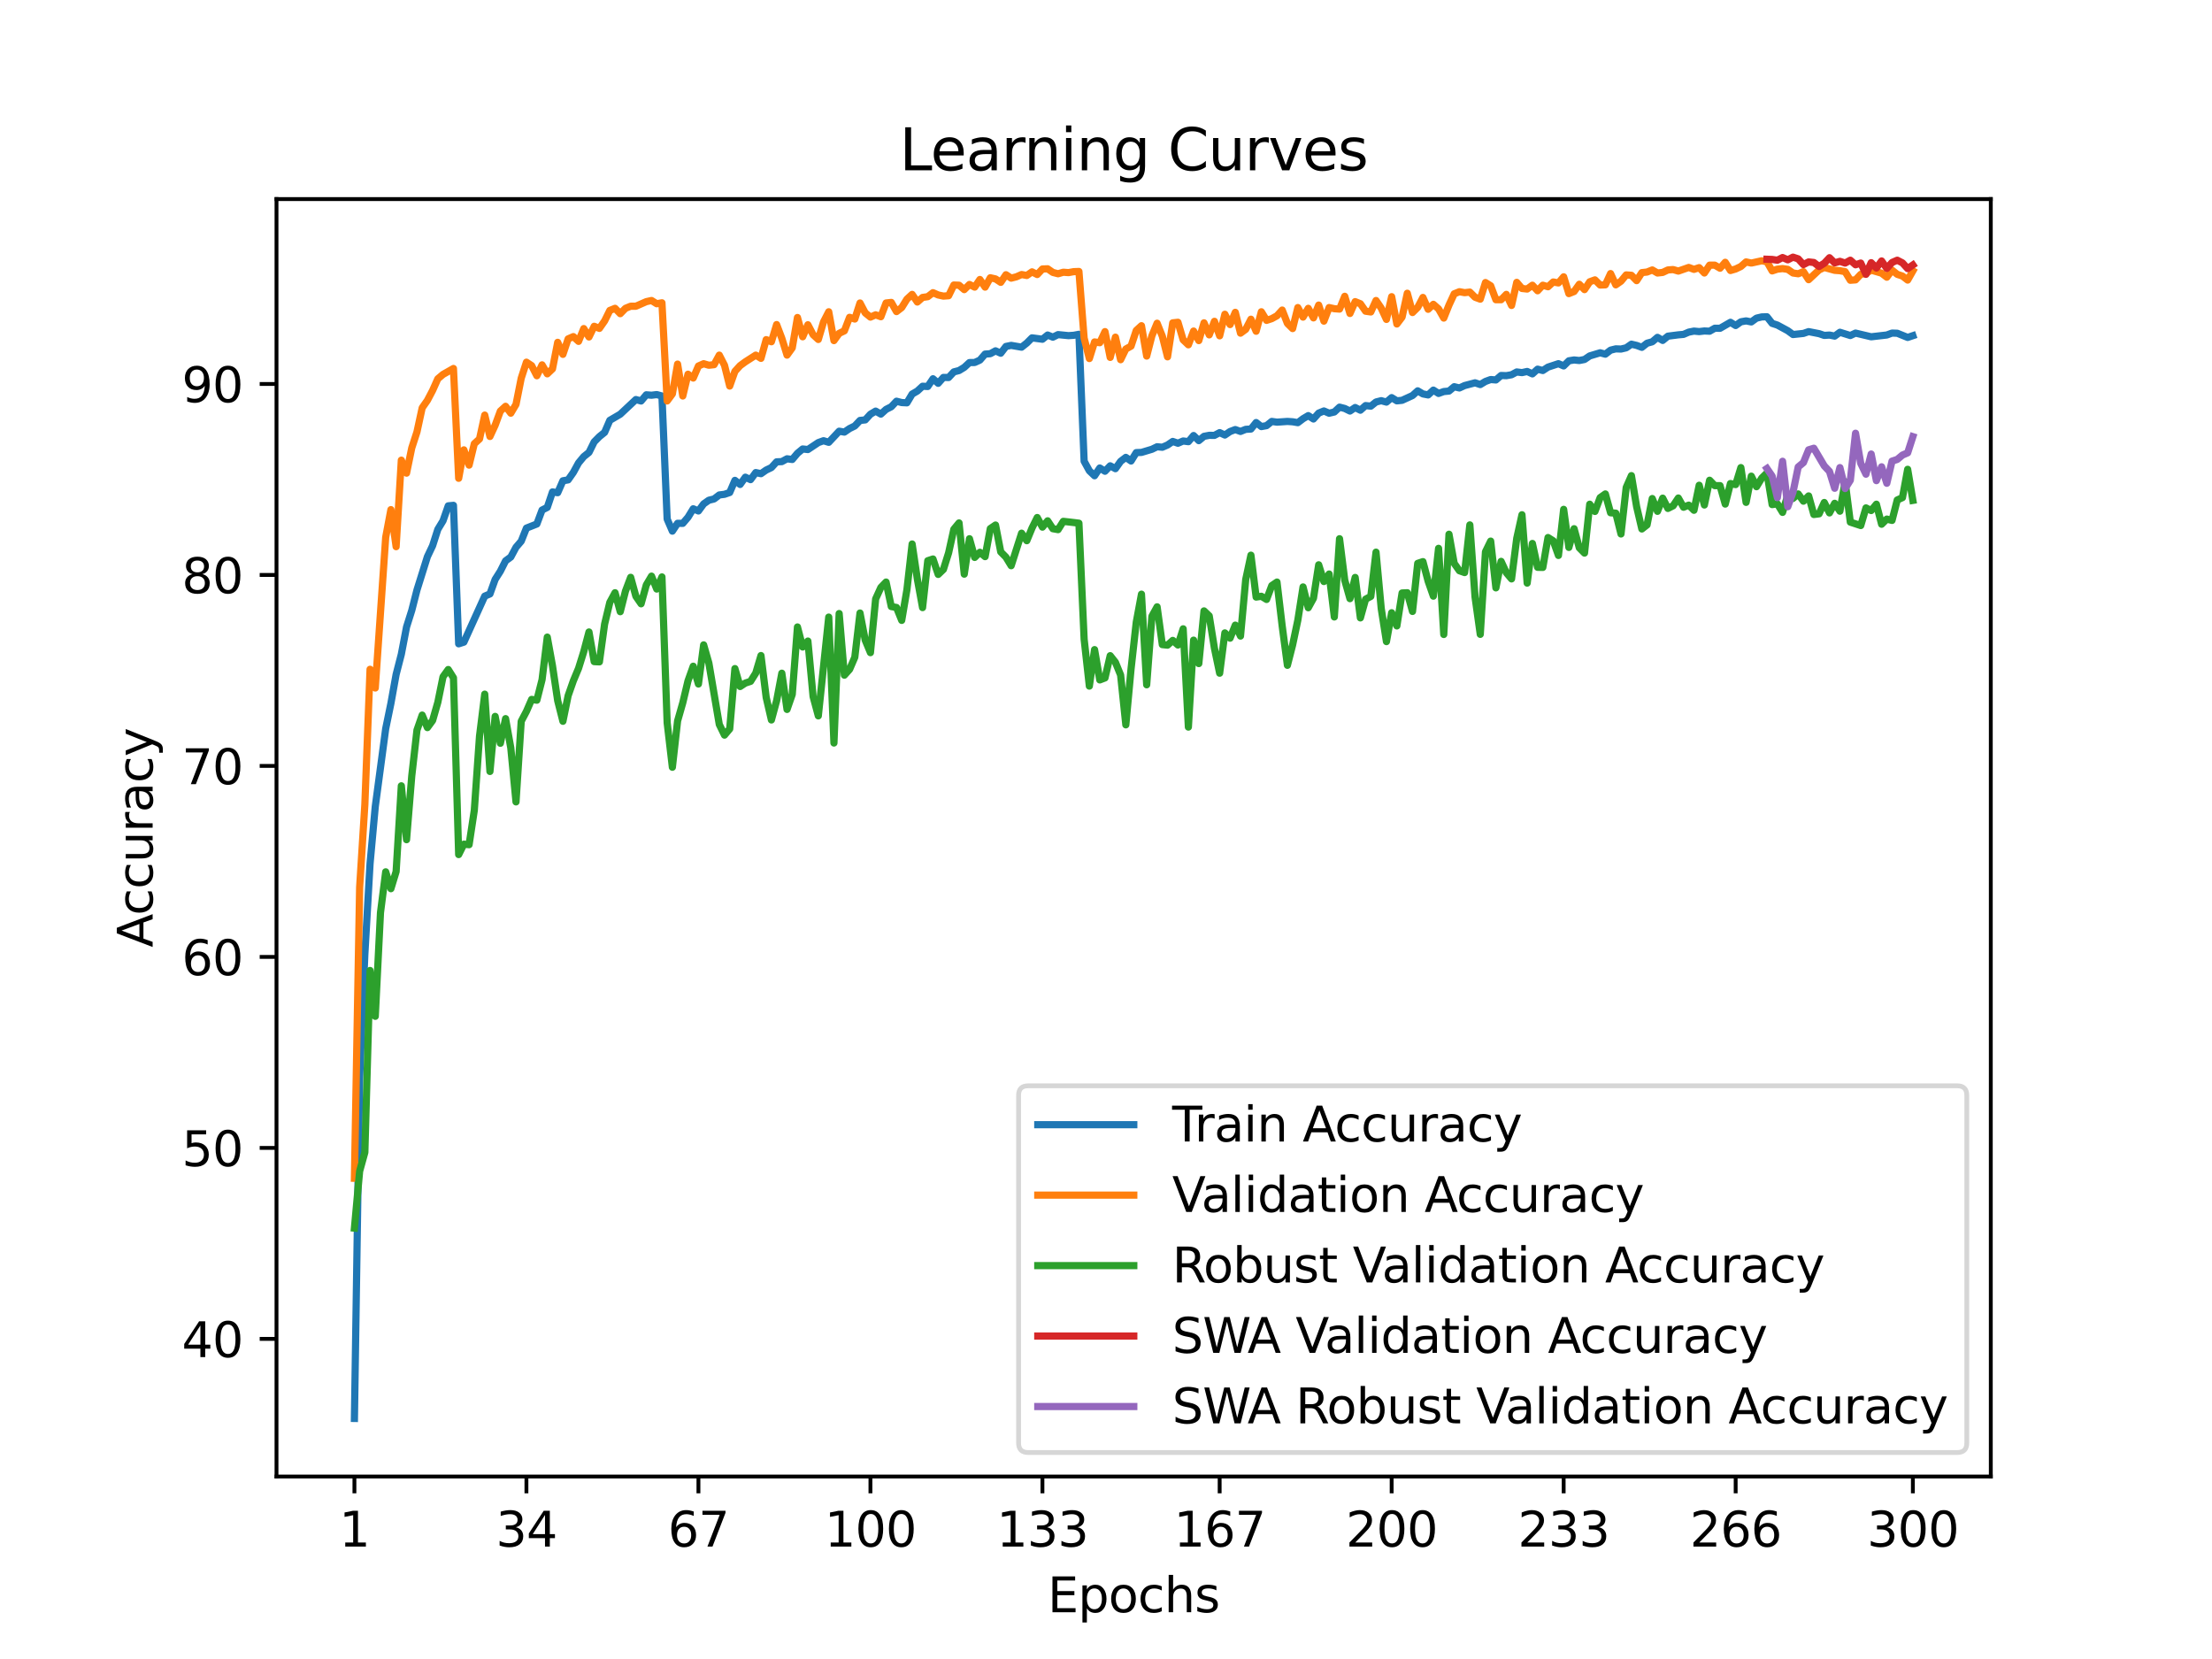 <?xml version="1.0" encoding="utf-8" standalone="no"?>
<!DOCTYPE svg PUBLIC "-//W3C//DTD SVG 1.1//EN"
  "http://www.w3.org/Graphics/SVG/1.1/DTD/svg11.dtd">
<svg xmlns:xlink="http://www.w3.org/1999/xlink" width="460.8pt" height="345.6pt" viewBox="0 0 460.8 345.6" xmlns="http://www.w3.org/2000/svg" version="1.1">
 <defs>
  <style type="text/css">*{stroke-linejoin: round; stroke-linecap: butt}</style>
 </defs>
 <g id="figure_1">
  <g id="patch_1">
   <path d="M 0 345.6 
L 460.8 345.6 
L 460.8 0 
L 0 0 
z
" style="fill: #ffffff"/>
  </g>
  <g id="axes_1">
   <g id="patch_2">
    <path d="M 57.6 307.584 
L 414.72 307.584 
L 414.72 41.472 
L 57.6 41.472 
z
" style="fill: #ffffff"/>
   </g>
   <g id="matplotlib.axis_1">
    <g id="xtick_1">
     <g id="line2d_1">
      <defs>
       <path id="m1060a8da45" d="M 0 0 
L 0 3.5 
" style="stroke: #000000; stroke-width: 0.8"/>
      </defs>
      <g>
       <use xlink:href="#m1060a8da45" x="73.833" y="307.584" style="stroke: #000000; stroke-width: 0.8"/>
      </g>
     </g>
     <g id="text_1">
      <!-- 1 -->
      <g transform="translate(70.651 322.182) scale(0.1 -0.1)">
       <defs>
        <path id="DejaVuSans-31" d="M 794 531 
L 1825 531 
L 1825 4091 
L 703 3866 
L 703 4441 
L 1819 4666 
L 2450 4666 
L 2450 531 
L 3481 531 
L 3481 0 
L 794 0 
L 794 531 
z
" transform="scale(0.016)"/>
       </defs>
       <use xlink:href="#DejaVuSans-31"/>
      </g>
     </g>
    </g>
    <g id="xtick_2">
     <g id="line2d_2">
      <g>
       <use xlink:href="#m1060a8da45" x="109.664" y="307.584" style="stroke: #000000; stroke-width: 0.8"/>
      </g>
     </g>
     <g id="text_2">
      <!-- 34 -->
      <g transform="translate(103.302 322.182) scale(0.1 -0.1)">
       <defs>
        <path id="DejaVuSans-33" d="M 2597 2516 
Q 3050 2419 3304 2112 
Q 3559 1806 3559 1356 
Q 3559 666 3084 287 
Q 2609 -91 1734 -91 
Q 1441 -91 1130 -33 
Q 819 25 488 141 
L 488 750 
Q 750 597 1062 519 
Q 1375 441 1716 441 
Q 2309 441 2620 675 
Q 2931 909 2931 1356 
Q 2931 1769 2642 2001 
Q 2353 2234 1838 2234 
L 1294 2234 
L 1294 2753 
L 1863 2753 
Q 2328 2753 2575 2939 
Q 2822 3125 2822 3475 
Q 2822 3834 2567 4026 
Q 2313 4219 1838 4219 
Q 1578 4219 1281 4162 
Q 984 4106 628 3988 
L 628 4550 
Q 988 4650 1302 4700 
Q 1616 4750 1894 4750 
Q 2613 4750 3031 4423 
Q 3450 4097 3450 3541 
Q 3450 3153 3228 2886 
Q 3006 2619 2597 2516 
z
" transform="scale(0.016)"/>
        <path id="DejaVuSans-34" d="M 2419 4116 
L 825 1625 
L 2419 1625 
L 2419 4116 
z
M 2253 4666 
L 3047 4666 
L 3047 1625 
L 3713 1625 
L 3713 1100 
L 3047 1100 
L 3047 0 
L 2419 0 
L 2419 1100 
L 313 1100 
L 313 1709 
L 2253 4666 
z
" transform="scale(0.016)"/>
       </defs>
       <use xlink:href="#DejaVuSans-33"/>
       <use xlink:href="#DejaVuSans-34" x="63.623"/>
      </g>
     </g>
    </g>
    <g id="xtick_3">
     <g id="line2d_3">
      <g>
       <use xlink:href="#m1060a8da45" x="145.496" y="307.584" style="stroke: #000000; stroke-width: 0.8"/>
      </g>
     </g>
     <g id="text_3">
      <!-- 67 -->
      <g transform="translate(139.133 322.182) scale(0.1 -0.1)">
       <defs>
        <path id="DejaVuSans-36" d="M 2113 2584 
Q 1688 2584 1439 2293 
Q 1191 2003 1191 1497 
Q 1191 994 1439 701 
Q 1688 409 2113 409 
Q 2538 409 2786 701 
Q 3034 994 3034 1497 
Q 3034 2003 2786 2293 
Q 2538 2584 2113 2584 
z
M 3366 4563 
L 3366 3988 
Q 3128 4100 2886 4159 
Q 2644 4219 2406 4219 
Q 1781 4219 1451 3797 
Q 1122 3375 1075 2522 
Q 1259 2794 1537 2939 
Q 1816 3084 2150 3084 
Q 2853 3084 3261 2657 
Q 3669 2231 3669 1497 
Q 3669 778 3244 343 
Q 2819 -91 2113 -91 
Q 1303 -91 875 529 
Q 447 1150 447 2328 
Q 447 3434 972 4092 
Q 1497 4750 2381 4750 
Q 2619 4750 2861 4703 
Q 3103 4656 3366 4563 
z
" transform="scale(0.016)"/>
        <path id="DejaVuSans-37" d="M 525 4666 
L 3525 4666 
L 3525 4397 
L 1831 0 
L 1172 0 
L 2766 4134 
L 525 4134 
L 525 4666 
z
" transform="scale(0.016)"/>
       </defs>
       <use xlink:href="#DejaVuSans-36"/>
       <use xlink:href="#DejaVuSans-37" x="63.623"/>
      </g>
     </g>
    </g>
    <g id="xtick_4">
     <g id="line2d_4">
      <g>
       <use xlink:href="#m1060a8da45" x="181.327" y="307.584" style="stroke: #000000; stroke-width: 0.8"/>
      </g>
     </g>
     <g id="text_4">
      <!-- 100 -->
      <g transform="translate(171.783 322.182) scale(0.1 -0.1)">
       <defs>
        <path id="DejaVuSans-30" d="M 2034 4250 
Q 1547 4250 1301 3770 
Q 1056 3291 1056 2328 
Q 1056 1369 1301 889 
Q 1547 409 2034 409 
Q 2525 409 2770 889 
Q 3016 1369 3016 2328 
Q 3016 3291 2770 3770 
Q 2525 4250 2034 4250 
z
M 2034 4750 
Q 2819 4750 3233 4129 
Q 3647 3509 3647 2328 
Q 3647 1150 3233 529 
Q 2819 -91 2034 -91 
Q 1250 -91 836 529 
Q 422 1150 422 2328 
Q 422 3509 836 4129 
Q 1250 4750 2034 4750 
z
" transform="scale(0.016)"/>
       </defs>
       <use xlink:href="#DejaVuSans-31"/>
       <use xlink:href="#DejaVuSans-30" x="63.623"/>
       <use xlink:href="#DejaVuSans-30" x="127.246"/>
      </g>
     </g>
    </g>
    <g id="xtick_5">
     <g id="line2d_5">
      <g>
       <use xlink:href="#m1060a8da45" x="217.158" y="307.584" style="stroke: #000000; stroke-width: 0.8"/>
      </g>
     </g>
     <g id="text_5">
      <!-- 133 -->
      <g transform="translate(207.615 322.182) scale(0.1 -0.1)">
       <use xlink:href="#DejaVuSans-31"/>
       <use xlink:href="#DejaVuSans-33" x="63.623"/>
       <use xlink:href="#DejaVuSans-33" x="127.246"/>
      </g>
     </g>
    </g>
    <g id="xtick_6">
     <g id="line2d_6">
      <g>
       <use xlink:href="#m1060a8da45" x="254.076" y="307.584" style="stroke: #000000; stroke-width: 0.8"/>
      </g>
     </g>
     <g id="text_6">
      <!-- 167 -->
      <g transform="translate(244.532 322.182) scale(0.1 -0.1)">
       <use xlink:href="#DejaVuSans-31"/>
       <use xlink:href="#DejaVuSans-36" x="63.623"/>
       <use xlink:href="#DejaVuSans-37" x="127.246"/>
      </g>
     </g>
    </g>
    <g id="xtick_7">
     <g id="line2d_7">
      <g>
       <use xlink:href="#m1060a8da45" x="289.907" y="307.584" style="stroke: #000000; stroke-width: 0.8"/>
      </g>
     </g>
     <g id="text_7">
      <!-- 200 -->
      <g transform="translate(280.363 322.182) scale(0.1 -0.1)">
       <defs>
        <path id="DejaVuSans-32" d="M 1228 531 
L 3431 531 
L 3431 0 
L 469 0 
L 469 531 
Q 828 903 1448 1529 
Q 2069 2156 2228 2338 
Q 2531 2678 2651 2914 
Q 2772 3150 2772 3378 
Q 2772 3750 2511 3984 
Q 2250 4219 1831 4219 
Q 1534 4219 1204 4116 
Q 875 4013 500 3803 
L 500 4441 
Q 881 4594 1212 4672 
Q 1544 4750 1819 4750 
Q 2544 4750 2975 4387 
Q 3406 4025 3406 3419 
Q 3406 3131 3298 2873 
Q 3191 2616 2906 2266 
Q 2828 2175 2409 1742 
Q 1991 1309 1228 531 
z
" transform="scale(0.016)"/>
       </defs>
       <use xlink:href="#DejaVuSans-32"/>
       <use xlink:href="#DejaVuSans-30" x="63.623"/>
       <use xlink:href="#DejaVuSans-30" x="127.246"/>
      </g>
     </g>
    </g>
    <g id="xtick_8">
     <g id="line2d_8">
      <g>
       <use xlink:href="#m1060a8da45" x="325.739" y="307.584" style="stroke: #000000; stroke-width: 0.8"/>
      </g>
     </g>
     <g id="text_8">
      <!-- 233 -->
      <g transform="translate(316.195 322.182) scale(0.1 -0.1)">
       <use xlink:href="#DejaVuSans-32"/>
       <use xlink:href="#DejaVuSans-33" x="63.623"/>
       <use xlink:href="#DejaVuSans-33" x="127.246"/>
      </g>
     </g>
    </g>
    <g id="xtick_9">
     <g id="line2d_9">
      <g>
       <use xlink:href="#m1060a8da45" x="361.57" y="307.584" style="stroke: #000000; stroke-width: 0.8"/>
      </g>
     </g>
     <g id="text_9">
      <!-- 266 -->
      <g transform="translate(352.026 322.182) scale(0.1 -0.1)">
       <use xlink:href="#DejaVuSans-32"/>
       <use xlink:href="#DejaVuSans-36" x="63.623"/>
       <use xlink:href="#DejaVuSans-36" x="127.246"/>
      </g>
     </g>
    </g>
    <g id="xtick_10">
     <g id="line2d_10">
      <g>
       <use xlink:href="#m1060a8da45" x="398.487" y="307.584" style="stroke: #000000; stroke-width: 0.8"/>
      </g>
     </g>
     <g id="text_10">
      <!-- 300 -->
      <g transform="translate(388.944 322.182) scale(0.1 -0.1)">
       <use xlink:href="#DejaVuSans-33"/>
       <use xlink:href="#DejaVuSans-30" x="63.623"/>
       <use xlink:href="#DejaVuSans-30" x="127.246"/>
      </g>
     </g>
    </g>
    <g id="text_11">
     <!-- Epochs -->
     <g transform="translate(218.244 335.861) scale(0.1 -0.1)">
      <defs>
       <path id="DejaVuSans-45" d="M 628 4666 
L 3578 4666 
L 3578 4134 
L 1259 4134 
L 1259 2753 
L 3481 2753 
L 3481 2222 
L 1259 2222 
L 1259 531 
L 3634 531 
L 3634 0 
L 628 0 
L 628 4666 
z
" transform="scale(0.016)"/>
       <path id="DejaVuSans-70" d="M 1159 525 
L 1159 -1331 
L 581 -1331 
L 581 3500 
L 1159 3500 
L 1159 2969 
Q 1341 3281 1617 3432 
Q 1894 3584 2278 3584 
Q 2916 3584 3314 3078 
Q 3713 2572 3713 1747 
Q 3713 922 3314 415 
Q 2916 -91 2278 -91 
Q 1894 -91 1617 61 
Q 1341 213 1159 525 
z
M 3116 1747 
Q 3116 2381 2855 2742 
Q 2594 3103 2138 3103 
Q 1681 3103 1420 2742 
Q 1159 2381 1159 1747 
Q 1159 1113 1420 752 
Q 1681 391 2138 391 
Q 2594 391 2855 752 
Q 3116 1113 3116 1747 
z
" transform="scale(0.016)"/>
       <path id="DejaVuSans-6f" d="M 1959 3097 
Q 1497 3097 1228 2736 
Q 959 2375 959 1747 
Q 959 1119 1226 758 
Q 1494 397 1959 397 
Q 2419 397 2687 759 
Q 2956 1122 2956 1747 
Q 2956 2369 2687 2733 
Q 2419 3097 1959 3097 
z
M 1959 3584 
Q 2709 3584 3137 3096 
Q 3566 2609 3566 1747 
Q 3566 888 3137 398 
Q 2709 -91 1959 -91 
Q 1206 -91 779 398 
Q 353 888 353 1747 
Q 353 2609 779 3096 
Q 1206 3584 1959 3584 
z
" transform="scale(0.016)"/>
       <path id="DejaVuSans-63" d="M 3122 3366 
L 3122 2828 
Q 2878 2963 2633 3030 
Q 2388 3097 2138 3097 
Q 1578 3097 1268 2742 
Q 959 2388 959 1747 
Q 959 1106 1268 751 
Q 1578 397 2138 397 
Q 2388 397 2633 464 
Q 2878 531 3122 666 
L 3122 134 
Q 2881 22 2623 -34 
Q 2366 -91 2075 -91 
Q 1284 -91 818 406 
Q 353 903 353 1747 
Q 353 2603 823 3093 
Q 1294 3584 2113 3584 
Q 2378 3584 2631 3529 
Q 2884 3475 3122 3366 
z
" transform="scale(0.016)"/>
       <path id="DejaVuSans-68" d="M 3513 2113 
L 3513 0 
L 2938 0 
L 2938 2094 
Q 2938 2591 2744 2837 
Q 2550 3084 2163 3084 
Q 1697 3084 1428 2787 
Q 1159 2491 1159 1978 
L 1159 0 
L 581 0 
L 581 4863 
L 1159 4863 
L 1159 2956 
Q 1366 3272 1645 3428 
Q 1925 3584 2291 3584 
Q 2894 3584 3203 3211 
Q 3513 2838 3513 2113 
z
" transform="scale(0.016)"/>
       <path id="DejaVuSans-73" d="M 2834 3397 
L 2834 2853 
Q 2591 2978 2328 3040 
Q 2066 3103 1784 3103 
Q 1356 3103 1142 2972 
Q 928 2841 928 2578 
Q 928 2378 1081 2264 
Q 1234 2150 1697 2047 
L 1894 2003 
Q 2506 1872 2764 1633 
Q 3022 1394 3022 966 
Q 3022 478 2636 193 
Q 2250 -91 1575 -91 
Q 1294 -91 989 -36 
Q 684 19 347 128 
L 347 722 
Q 666 556 975 473 
Q 1284 391 1588 391 
Q 1994 391 2212 530 
Q 2431 669 2431 922 
Q 2431 1156 2273 1281 
Q 2116 1406 1581 1522 
L 1381 1569 
Q 847 1681 609 1914 
Q 372 2147 372 2553 
Q 372 3047 722 3315 
Q 1072 3584 1716 3584 
Q 2034 3584 2315 3537 
Q 2597 3491 2834 3397 
z
" transform="scale(0.016)"/>
      </defs>
      <use xlink:href="#DejaVuSans-45"/>
      <use xlink:href="#DejaVuSans-70" x="63.184"/>
      <use xlink:href="#DejaVuSans-6f" x="126.66"/>
      <use xlink:href="#DejaVuSans-63" x="187.842"/>
      <use xlink:href="#DejaVuSans-68" x="242.822"/>
      <use xlink:href="#DejaVuSans-73" x="306.201"/>
     </g>
    </g>
   </g>
   <g id="matplotlib.axis_2">
    <g id="ytick_1">
     <g id="line2d_11">
      <defs>
       <path id="mc954726ef7" d="M 0 0 
L -3.5 0 
" style="stroke: #000000; stroke-width: 0.8"/>
      </defs>
      <g>
       <use xlink:href="#mc954726ef7" x="57.6" y="278.913" style="stroke: #000000; stroke-width: 0.8"/>
      </g>
     </g>
     <g id="text_12">
      <!-- 40 -->
      <g transform="translate(37.875 282.713) scale(0.1 -0.1)">
       <use xlink:href="#DejaVuSans-34"/>
       <use xlink:href="#DejaVuSans-30" x="63.623"/>
      </g>
     </g>
    </g>
    <g id="ytick_2">
     <g id="line2d_12">
      <g>
       <use xlink:href="#mc954726ef7" x="57.6" y="239.128" style="stroke: #000000; stroke-width: 0.8"/>
      </g>
     </g>
     <g id="text_13">
      <!-- 50 -->
      <g transform="translate(37.875 242.927) scale(0.1 -0.1)">
       <defs>
        <path id="DejaVuSans-35" d="M 691 4666 
L 3169 4666 
L 3169 4134 
L 1269 4134 
L 1269 2991 
Q 1406 3038 1543 3061 
Q 1681 3084 1819 3084 
Q 2600 3084 3056 2656 
Q 3513 2228 3513 1497 
Q 3513 744 3044 326 
Q 2575 -91 1722 -91 
Q 1428 -91 1123 -41 
Q 819 9 494 109 
L 494 744 
Q 775 591 1075 516 
Q 1375 441 1709 441 
Q 2250 441 2565 725 
Q 2881 1009 2881 1497 
Q 2881 1984 2565 2268 
Q 2250 2553 1709 2553 
Q 1456 2553 1204 2497 
Q 953 2441 691 2322 
L 691 4666 
z
" transform="scale(0.016)"/>
       </defs>
       <use xlink:href="#DejaVuSans-35"/>
       <use xlink:href="#DejaVuSans-30" x="63.623"/>
      </g>
     </g>
    </g>
    <g id="ytick_3">
     <g id="line2d_13">
      <g>
       <use xlink:href="#mc954726ef7" x="57.6" y="199.342" style="stroke: #000000; stroke-width: 0.8"/>
      </g>
     </g>
     <g id="text_14">
      <!-- 60 -->
      <g transform="translate(37.875 203.141) scale(0.1 -0.1)">
       <use xlink:href="#DejaVuSans-36"/>
       <use xlink:href="#DejaVuSans-30" x="63.623"/>
      </g>
     </g>
    </g>
    <g id="ytick_4">
     <g id="line2d_14">
      <g>
       <use xlink:href="#mc954726ef7" x="57.6" y="159.557" style="stroke: #000000; stroke-width: 0.8"/>
      </g>
     </g>
     <g id="text_15">
      <!-- 70 -->
      <g transform="translate(37.875 163.356) scale(0.1 -0.1)">
       <use xlink:href="#DejaVuSans-37"/>
       <use xlink:href="#DejaVuSans-30" x="63.623"/>
      </g>
     </g>
    </g>
    <g id="ytick_5">
     <g id="line2d_15">
      <g>
       <use xlink:href="#mc954726ef7" x="57.6" y="119.771" style="stroke: #000000; stroke-width: 0.8"/>
      </g>
     </g>
     <g id="text_16">
      <!-- 80 -->
      <g transform="translate(37.875 123.57) scale(0.1 -0.1)">
       <defs>
        <path id="DejaVuSans-38" d="M 2034 2216 
Q 1584 2216 1326 1975 
Q 1069 1734 1069 1313 
Q 1069 891 1326 650 
Q 1584 409 2034 409 
Q 2484 409 2743 651 
Q 3003 894 3003 1313 
Q 3003 1734 2745 1975 
Q 2488 2216 2034 2216 
z
M 1403 2484 
Q 997 2584 770 2862 
Q 544 3141 544 3541 
Q 544 4100 942 4425 
Q 1341 4750 2034 4750 
Q 2731 4750 3128 4425 
Q 3525 4100 3525 3541 
Q 3525 3141 3298 2862 
Q 3072 2584 2669 2484 
Q 3125 2378 3379 2068 
Q 3634 1759 3634 1313 
Q 3634 634 3220 271 
Q 2806 -91 2034 -91 
Q 1263 -91 848 271 
Q 434 634 434 1313 
Q 434 1759 690 2068 
Q 947 2378 1403 2484 
z
M 1172 3481 
Q 1172 3119 1398 2916 
Q 1625 2713 2034 2713 
Q 2441 2713 2670 2916 
Q 2900 3119 2900 3481 
Q 2900 3844 2670 4047 
Q 2441 4250 2034 4250 
Q 1625 4250 1398 4047 
Q 1172 3844 1172 3481 
z
" transform="scale(0.016)"/>
       </defs>
       <use xlink:href="#DejaVuSans-38"/>
       <use xlink:href="#DejaVuSans-30" x="63.623"/>
      </g>
     </g>
    </g>
    <g id="ytick_6">
     <g id="line2d_16">
      <g>
       <use xlink:href="#mc954726ef7" x="57.6" y="79.986" style="stroke: #000000; stroke-width: 0.8"/>
      </g>
     </g>
     <g id="text_17">
      <!-- 90 -->
      <g transform="translate(37.875 83.785) scale(0.1 -0.1)">
       <defs>
        <path id="DejaVuSans-39" d="M 703 97 
L 703 672 
Q 941 559 1184 500 
Q 1428 441 1663 441 
Q 2288 441 2617 861 
Q 2947 1281 2994 2138 
Q 2813 1869 2534 1725 
Q 2256 1581 1919 1581 
Q 1219 1581 811 2004 
Q 403 2428 403 3163 
Q 403 3881 828 4315 
Q 1253 4750 1959 4750 
Q 2769 4750 3195 4129 
Q 3622 3509 3622 2328 
Q 3622 1225 3098 567 
Q 2575 -91 1691 -91 
Q 1453 -91 1209 -44 
Q 966 3 703 97 
z
M 1959 2075 
Q 2384 2075 2632 2365 
Q 2881 2656 2881 3163 
Q 2881 3666 2632 3958 
Q 2384 4250 1959 4250 
Q 1534 4250 1286 3958 
Q 1038 3666 1038 3163 
Q 1038 2656 1286 2365 
Q 1534 2075 1959 2075 
z
" transform="scale(0.016)"/>
       </defs>
       <use xlink:href="#DejaVuSans-39"/>
       <use xlink:href="#DejaVuSans-30" x="63.623"/>
      </g>
     </g>
    </g>
    <g id="text_18">
     <!-- Accuracy -->
     <g transform="translate(31.795 197.356) rotate(-90) scale(0.1 -0.1)">
      <defs>
       <path id="DejaVuSans-41" d="M 2188 4044 
L 1331 1722 
L 3047 1722 
L 2188 4044 
z
M 1831 4666 
L 2547 4666 
L 4325 0 
L 3669 0 
L 3244 1197 
L 1141 1197 
L 716 0 
L 50 0 
L 1831 4666 
z
" transform="scale(0.016)"/>
       <path id="DejaVuSans-75" d="M 544 1381 
L 544 3500 
L 1119 3500 
L 1119 1403 
Q 1119 906 1312 657 
Q 1506 409 1894 409 
Q 2359 409 2629 706 
Q 2900 1003 2900 1516 
L 2900 3500 
L 3475 3500 
L 3475 0 
L 2900 0 
L 2900 538 
Q 2691 219 2414 64 
Q 2138 -91 1772 -91 
Q 1169 -91 856 284 
Q 544 659 544 1381 
z
M 1991 3584 
L 1991 3584 
z
" transform="scale(0.016)"/>
       <path id="DejaVuSans-72" d="M 2631 2963 
Q 2534 3019 2420 3045 
Q 2306 3072 2169 3072 
Q 1681 3072 1420 2755 
Q 1159 2438 1159 1844 
L 1159 0 
L 581 0 
L 581 3500 
L 1159 3500 
L 1159 2956 
Q 1341 3275 1631 3429 
Q 1922 3584 2338 3584 
Q 2397 3584 2469 3576 
Q 2541 3569 2628 3553 
L 2631 2963 
z
" transform="scale(0.016)"/>
       <path id="DejaVuSans-61" d="M 2194 1759 
Q 1497 1759 1228 1600 
Q 959 1441 959 1056 
Q 959 750 1161 570 
Q 1363 391 1709 391 
Q 2188 391 2477 730 
Q 2766 1069 2766 1631 
L 2766 1759 
L 2194 1759 
z
M 3341 1997 
L 3341 0 
L 2766 0 
L 2766 531 
Q 2569 213 2275 61 
Q 1981 -91 1556 -91 
Q 1019 -91 701 211 
Q 384 513 384 1019 
Q 384 1609 779 1909 
Q 1175 2209 1959 2209 
L 2766 2209 
L 2766 2266 
Q 2766 2663 2505 2880 
Q 2244 3097 1772 3097 
Q 1472 3097 1187 3025 
Q 903 2953 641 2809 
L 641 3341 
Q 956 3463 1253 3523 
Q 1550 3584 1831 3584 
Q 2591 3584 2966 3190 
Q 3341 2797 3341 1997 
z
" transform="scale(0.016)"/>
       <path id="DejaVuSans-79" d="M 2059 -325 
Q 1816 -950 1584 -1140 
Q 1353 -1331 966 -1331 
L 506 -1331 
L 506 -850 
L 844 -850 
Q 1081 -850 1212 -737 
Q 1344 -625 1503 -206 
L 1606 56 
L 191 3500 
L 800 3500 
L 1894 763 
L 2988 3500 
L 3597 3500 
L 2059 -325 
z
" transform="scale(0.016)"/>
      </defs>
      <use xlink:href="#DejaVuSans-41"/>
      <use xlink:href="#DejaVuSans-63" x="66.658"/>
      <use xlink:href="#DejaVuSans-63" x="121.639"/>
      <use xlink:href="#DejaVuSans-75" x="176.619"/>
      <use xlink:href="#DejaVuSans-72" x="239.998"/>
      <use xlink:href="#DejaVuSans-61" x="281.111"/>
      <use xlink:href="#DejaVuSans-63" x="342.391"/>
      <use xlink:href="#DejaVuSans-79" x="397.371"/>
     </g>
    </g>
   </g>
   <g id="line2d_17">
    <path d="M 73.833 295.488 
L 74.919 224.686 
L 76.004 198.785 
L 77.09 179.895 
L 78.176 168.023 
L 80.348 151.799 
L 81.433 146.523 
L 82.519 140.499 
L 83.605 136.282 
L 84.691 130.609 
L 85.777 127.163 
L 86.862 122.906 
L 89.034 115.968 
L 90.12 113.676 
L 91.206 110.278 
L 92.291 108.488 
L 93.377 105.377 
L 94.463 105.273 
L 95.549 134.118 
L 96.635 133.768 
L 100.978 124.187 
L 102.064 123.726 
L 103.149 120.702 
L 104.235 118.991 
L 105.321 116.835 
L 106.407 116.039 
L 107.493 114.01 
L 108.578 112.745 
L 109.664 110.016 
L 111.836 109.156 
L 112.922 106.252 
L 114.007 105.703 
L 115.093 102.48 
L 116.179 102.639 
L 117.265 100.157 
L 118.351 99.966 
L 119.436 98.422 
L 120.522 96.433 
L 121.608 95.12 
L 122.694 94.253 
L 123.78 92.049 
L 124.865 90.951 
L 125.951 90.075 
L 127.037 87.561 
L 129.209 86.288 
L 132.466 83.232 
L 133.552 83.534 
L 134.638 82.245 
L 135.723 82.333 
L 136.809 82.198 
L 137.895 82.492 
L 138.981 108.13 
L 140.067 110.644 
L 141.152 109.013 
L 142.238 109.029 
L 143.324 107.756 
L 144.41 105.989 
L 145.496 106.443 
L 146.581 104.971 
L 147.667 104.207 
L 148.753 103.944 
L 149.839 103.109 
L 150.925 102.974 
L 152.01 102.6 
L 153.096 100.069 
L 154.182 100.921 
L 155.268 99.409 
L 156.354 99.918 
L 157.439 98.446 
L 158.525 98.677 
L 159.611 97.921 
L 160.697 97.404 
L 161.783 96.21 
L 162.868 96.162 
L 163.954 95.574 
L 165.04 95.717 
L 166.126 94.428 
L 167.212 93.529 
L 168.297 93.648 
L 170.469 92.2 
L 171.555 91.81 
L 172.641 92.144 
L 174.812 89.829 
L 175.898 90.012 
L 176.984 89.272 
L 178.07 88.738 
L 179.155 87.585 
L 180.241 87.473 
L 181.327 86.288 
L 182.413 85.643 
L 183.499 86.264 
L 184.584 85.285 
L 185.67 84.736 
L 186.756 83.582 
L 187.842 83.861 
L 188.928 83.916 
L 190.013 82.094 
L 191.099 81.466 
L 192.185 80.463 
L 193.271 80.511 
L 194.357 78.903 
L 195.442 79.85 
L 196.528 78.625 
L 197.614 78.641 
L 198.7 77.471 
L 199.786 77.193 
L 200.871 76.532 
L 201.957 75.53 
L 203.043 75.514 
L 204.129 75.02 
L 205.215 73.763 
L 206.3 73.684 
L 207.386 73.087 
L 208.472 73.58 
L 209.558 72.172 
L 210.644 71.949 
L 212.815 72.323 
L 213.901 71.464 
L 214.987 70.381 
L 217.158 70.668 
L 218.244 69.793 
L 219.33 70.238 
L 220.416 69.705 
L 222.587 69.92 
L 223.673 69.848 
L 224.759 69.641 
L 225.845 96.083 
L 226.931 98.072 
L 228.016 99.107 
L 229.102 97.491 
L 230.188 98.168 
L 231.274 97.038 
L 232.36 97.634 
L 233.445 96.107 
L 234.531 95.279 
L 235.617 96.035 
L 236.703 94.285 
L 237.789 94.245 
L 239.96 93.592 
L 241.046 93.067 
L 242.132 93.171 
L 243.218 92.701 
L 244.304 91.961 
L 245.389 92.335 
L 246.475 91.866 
L 247.561 92.009 
L 248.647 90.728 
L 249.733 91.794 
L 250.818 90.895 
L 251.904 90.688 
L 252.99 90.696 
L 254.076 90.123 
L 255.162 90.624 
L 256.247 89.892 
L 257.333 89.486 
L 258.419 89.876 
L 259.505 89.439 
L 260.591 89.375 
L 261.676 88.022 
L 262.762 88.866 
L 263.848 88.667 
L 264.934 87.792 
L 266.02 87.943 
L 268.191 87.792 
L 269.277 87.863 
L 270.363 88.046 
L 271.449 87.227 
L 272.534 86.582 
L 273.62 87.282 
L 274.706 86.057 
L 275.792 85.611 
L 276.878 86.081 
L 277.963 85.826 
L 279.049 84.816 
L 280.135 85.094 
L 281.221 85.627 
L 282.307 84.895 
L 283.392 85.452 
L 284.478 84.489 
L 285.564 84.609 
L 286.65 83.741 
L 287.736 83.471 
L 288.821 83.765 
L 289.907 82.834 
L 290.993 83.503 
L 292.079 83.391 
L 294.25 82.397 
L 295.336 81.418 
L 296.422 82.062 
L 297.508 82.269 
L 298.594 81.267 
L 299.679 81.959 
L 300.765 81.569 
L 301.851 81.466 
L 302.937 80.559 
L 304.023 80.821 
L 305.108 80.32 
L 307.28 79.747 
L 308.366 80.113 
L 309.452 79.46 
L 310.537 79.063 
L 311.623 79.15 
L 312.709 78.219 
L 313.795 78.259 
L 314.881 78.068 
L 315.966 77.487 
L 317.052 77.622 
L 318.138 77.384 
L 319.224 77.885 
L 320.31 76.906 
L 321.395 77.185 
L 322.481 76.477 
L 324.653 75.76 
L 325.739 76.23 
L 326.824 75.164 
L 327.91 74.989 
L 328.996 75.1 
L 330.082 74.885 
L 331.168 74.145 
L 333.339 73.493 
L 334.425 73.779 
L 335.511 72.944 
L 336.597 72.673 
L 337.682 72.713 
L 338.768 72.458 
L 339.854 71.702 
L 340.94 71.957 
L 342.026 72.355 
L 343.111 71.495 
L 344.197 71.201 
L 345.283 70.278 
L 346.369 70.914 
L 347.455 70.031 
L 349.626 69.753 
L 350.712 69.657 
L 351.798 69.188 
L 352.884 68.973 
L 353.969 69.076 
L 355.055 68.949 
L 356.141 68.997 
L 357.227 68.376 
L 358.313 68.392 
L 360.484 67.143 
L 361.57 67.811 
L 362.656 67.039 
L 363.742 66.848 
L 364.827 67.063 
L 365.913 66.276 
L 366.999 66.021 
L 368.085 65.989 
L 369.171 67.366 
L 370.256 67.716 
L 372.428 68.893 
L 373.514 69.689 
L 375.685 69.458 
L 376.771 69.084 
L 378.943 69.506 
L 380.029 69.872 
L 381.114 69.801 
L 382.2 70.015 
L 383.286 69.22 
L 385.458 69.896 
L 386.543 69.387 
L 389.801 70.159 
L 393.058 69.785 
L 394.144 69.387 
L 395.23 69.419 
L 397.401 70.294 
L 398.487 69.928 
L 398.487 69.928 
" clip-path="url(#pb8a0297e1c)" style="fill: none; stroke: #1f77b4; stroke-width: 1.5; stroke-linecap: square"/>
   </g>
   <g id="line2d_18">
    <path d="M 73.833 245.454 
L 74.919 184.86 
L 76.004 167.633 
L 77.09 139.425 
L 78.176 143.324 
L 80.348 111.933 
L 81.433 106.164 
L 82.519 113.883 
L 83.605 95.86 
L 84.691 98.565 
L 85.777 93.314 
L 86.862 89.972 
L 87.948 84.959 
L 89.034 83.407 
L 90.12 81.338 
L 91.206 78.911 
L 92.291 77.996 
L 94.463 76.763 
L 95.549 99.64 
L 96.635 93.712 
L 97.72 96.894 
L 98.806 92.438 
L 99.892 91.444 
L 100.978 86.471 
L 102.064 90.927 
L 103.149 88.579 
L 104.235 85.635 
L 105.321 84.641 
L 106.407 86.073 
L 107.493 84.243 
L 108.578 78.792 
L 109.664 75.45 
L 110.75 76.166 
L 111.836 78.275 
L 112.922 76.007 
L 114.007 77.877 
L 115.093 76.843 
L 116.179 71.312 
L 117.265 73.819 
L 118.351 70.596 
L 119.436 70.119 
L 120.522 71.113 
L 121.608 68.448 
L 122.694 70.198 
L 123.78 67.97 
L 124.865 68.408 
L 125.951 66.856 
L 127.037 64.668 
L 128.123 64.231 
L 129.209 65.345 
L 130.294 64.231 
L 131.38 63.793 
L 132.466 63.793 
L 134.638 62.838 
L 135.723 62.599 
L 136.809 63.276 
L 137.895 63.077 
L 138.981 83.527 
L 140.067 82.054 
L 141.152 75.848 
L 142.238 82.492 
L 143.324 77.957 
L 144.41 78.752 
L 145.496 76.246 
L 146.581 75.768 
L 147.667 76.087 
L 148.753 75.967 
L 149.839 73.978 
L 150.925 76.087 
L 152.01 80.423 
L 153.096 77.36 
L 154.182 76.166 
L 155.268 75.37 
L 157.439 73.978 
L 158.525 74.654 
L 159.611 70.755 
L 160.697 71.193 
L 161.783 67.612 
L 162.868 70.477 
L 163.954 73.978 
L 165.04 72.466 
L 166.126 66.14 
L 167.212 70.159 
L 168.297 67.652 
L 169.383 69.721 
L 170.469 70.716 
L 171.555 67.055 
L 172.641 64.947 
L 173.726 70.954 
L 174.812 69.442 
L 175.898 68.925 
L 176.984 66.1 
L 178.07 66.459 
L 179.155 63.117 
L 180.241 65.185 
L 181.327 66.061 
L 182.413 65.583 
L 183.499 65.981 
L 184.584 63.117 
L 185.67 62.997 
L 186.756 64.907 
L 187.842 64.071 
L 188.928 62.321 
L 190.013 61.326 
L 191.099 62.918 
L 192.185 61.963 
L 193.271 61.804 
L 194.357 60.968 
L 195.442 61.446 
L 196.528 61.684 
L 197.614 61.605 
L 198.7 59.377 
L 199.786 59.416 
L 200.871 60.332 
L 201.957 59.257 
L 203.043 59.814 
L 204.129 58.223 
L 205.215 59.814 
L 206.3 57.865 
L 207.386 58.104 
L 208.472 58.82 
L 209.558 57.228 
L 210.644 57.944 
L 211.729 57.666 
L 212.815 57.188 
L 213.901 57.387 
L 214.987 56.631 
L 216.073 57.188 
L 217.158 56.035 
L 218.244 55.995 
L 219.33 56.751 
L 220.416 57.029 
L 221.502 56.711 
L 222.587 56.791 
L 223.673 56.592 
L 224.759 56.552 
L 225.845 70.437 
L 226.931 74.694 
L 228.016 71.233 
L 229.102 71.392 
L 230.188 69.084 
L 231.274 74.455 
L 232.36 70.238 
L 233.445 74.933 
L 234.531 72.705 
L 235.617 72.108 
L 236.703 68.846 
L 237.789 67.851 
L 238.875 74.177 
L 239.96 69.96 
L 241.046 67.334 
L 242.132 70.039 
L 243.218 74.336 
L 244.304 67.254 
L 245.389 67.135 
L 246.475 70.795 
L 247.561 71.83 
L 248.647 68.965 
L 249.733 70.954 
L 250.818 67.254 
L 251.904 69.761 
L 252.99 66.936 
L 254.076 69.96 
L 255.162 65.464 
L 256.247 67.612 
L 257.333 65.066 
L 258.419 69.403 
L 259.505 68.607 
L 260.591 66.498 
L 261.676 69.005 
L 262.762 64.947 
L 263.848 66.737 
L 264.934 66.379 
L 266.02 65.782 
L 267.105 64.589 
L 268.191 67.374 
L 269.277 68.448 
L 270.363 64.071 
L 271.449 66.061 
L 272.534 64.231 
L 273.62 66.22 
L 274.706 63.554 
L 275.792 66.896 
L 276.878 64.071 
L 277.963 64.31 
L 279.049 64.39 
L 280.135 61.724 
L 281.221 65.305 
L 282.307 62.838 
L 283.392 63.276 
L 284.478 64.827 
L 285.564 64.986 
L 286.65 62.599 
L 287.736 64.191 
L 288.821 66.538 
L 289.907 61.804 
L 290.993 67.493 
L 292.079 66.061 
L 293.165 61.087 
L 294.25 65.106 
L 295.336 64.032 
L 296.422 61.963 
L 297.508 64.429 
L 298.594 63.395 
L 299.679 64.35 
L 300.765 66.26 
L 301.851 63.554 
L 302.937 61.207 
L 304.023 60.769 
L 305.108 60.968 
L 306.194 60.849 
L 307.28 61.923 
L 308.366 62.321 
L 309.452 58.859 
L 310.537 59.536 
L 311.623 62.44 
L 312.709 62.44 
L 313.795 61.326 
L 314.881 63.634 
L 315.966 58.82 
L 317.052 60.093 
L 318.138 60.212 
L 319.224 59.416 
L 320.31 60.57 
L 321.395 59.416 
L 322.481 59.735 
L 323.567 58.74 
L 324.653 58.939 
L 325.739 57.666 
L 326.824 61.167 
L 327.91 60.729 
L 328.996 59.218 
L 330.082 60.332 
L 331.168 58.7 
L 332.253 58.302 
L 333.339 59.377 
L 334.425 59.337 
L 335.511 56.99 
L 336.597 59.337 
L 337.682 58.581 
L 338.768 57.268 
L 339.854 57.348 
L 340.94 58.462 
L 342.026 56.791 
L 343.111 56.671 
L 344.197 56.234 
L 345.283 56.87 
L 346.369 56.751 
L 347.455 56.234 
L 348.54 56.154 
L 349.626 56.472 
L 351.798 55.716 
L 352.884 56.114 
L 353.969 55.756 
L 355.055 56.87 
L 356.141 55.239 
L 357.227 55.239 
L 358.313 55.876 
L 359.398 54.642 
L 360.484 56.353 
L 361.57 56.035 
L 362.656 55.517 
L 363.742 54.563 
L 364.827 54.801 
L 366.999 54.324 
L 368.085 54.523 
L 369.171 56.433 
L 370.256 56.074 
L 371.342 55.955 
L 372.428 56.114 
L 373.514 56.87 
L 374.6 57.029 
L 375.685 56.592 
L 376.771 58.263 
L 378.943 56.234 
L 380.029 55.716 
L 382.2 56.313 
L 383.286 56.393 
L 384.372 56.592 
L 385.458 58.382 
L 386.543 58.302 
L 387.629 57.149 
L 388.715 56.95 
L 389.801 56.273 
L 391.972 56.91 
L 393.058 57.745 
L 394.144 56.273 
L 395.23 57.149 
L 396.316 57.507 
L 397.401 58.342 
L 398.487 56.433 
L 398.487 56.433 
" clip-path="url(#pb8a0297e1c)" style="fill: none; stroke: #ff7f0e; stroke-width: 1.5; stroke-linecap: square"/>
   </g>
   <g id="line2d_19">
    <path d="M 73.833 255.838 
L 74.919 243.984 
L 76.004 240.061 
L 77.09 202.168 
L 78.176 211.717 
L 79.262 190.123 
L 80.348 181.617 
L 81.433 185.129 
L 82.519 181.562 
L 83.605 163.7 
L 84.691 174.922 
L 85.777 161.642 
L 86.862 152.093 
L 87.948 148.966 
L 89.034 151.572 
L 90.12 150.09 
L 91.206 146.304 
L 92.291 140.981 
L 93.377 139.472 
L 94.463 141.2 
L 95.549 178.023 
L 96.635 175.855 
L 97.72 175.965 
L 98.806 168.803 
L 99.892 153.356 
L 100.978 144.603 
L 102.064 160.709 
L 103.149 149.24 
L 104.235 154.837 
L 105.321 149.706 
L 106.407 155.798 
L 107.493 167.047 
L 108.578 150.255 
L 109.664 148.197 
L 110.75 145.7 
L 111.836 145.865 
L 112.922 141.585 
L 114.007 132.722 
L 115.093 138.704 
L 116.179 145.975 
L 117.265 150.255 
L 118.351 144.932 
L 119.436 141.832 
L 120.522 139.225 
L 121.608 135.74 
L 122.694 131.652 
L 123.78 137.826 
L 124.865 137.88 
L 125.951 130.006 
L 127.037 125.478 
L 128.123 123.475 
L 129.209 127.426 
L 130.294 123.146 
L 131.38 120.265 
L 132.466 124.216 
L 133.552 125.78 
L 134.638 121.856 
L 135.723 120.018 
L 136.809 122.707 
L 137.895 120.183 
L 138.981 150.557 
L 140.067 159.831 
L 141.152 150.2 
L 142.238 146.386 
L 143.324 141.832 
L 144.41 138.786 
L 145.496 142.49 
L 146.581 134.341 
L 147.667 138.127 
L 149.839 150.914 
L 150.925 153.136 
L 152.01 151.847 
L 153.096 139.28 
L 154.182 143.011 
L 155.268 142.298 
L 156.354 141.941 
L 157.439 140.213 
L 158.525 136.563 
L 159.611 145.289 
L 160.697 149.981 
L 161.783 145.975 
L 162.868 140.24 
L 163.954 147.786 
L 165.04 144.658 
L 166.126 130.609 
L 167.212 134.78 
L 168.297 133.545 
L 169.383 145.097 
L 170.469 149.13 
L 172.641 128.551 
L 173.726 154.782 
L 174.812 127.811 
L 175.898 140.652 
L 176.984 139.444 
L 178.07 136.92 
L 179.155 127.701 
L 180.241 133.353 
L 181.327 135.96 
L 182.413 124.765 
L 183.499 122.378 
L 184.584 121.253 
L 185.67 126.356 
L 186.756 126.548 
L 187.842 129.237 
L 188.928 122.844 
L 190.013 113.323 
L 191.099 120.622 
L 192.185 126.576 
L 193.271 116.808 
L 194.357 116.451 
L 195.442 119.661 
L 196.528 118.619 
L 197.614 115.162 
L 198.7 110.25 
L 199.786 108.933 
L 200.871 119.607 
L 201.957 112.226 
L 203.043 116.122 
L 204.129 115.052 
L 205.215 115.957 
L 206.3 110.113 
L 207.386 109.372 
L 208.472 114.969 
L 209.558 116.067 
L 210.644 117.85 
L 212.815 111.073 
L 213.901 112.637 
L 214.987 110.003 
L 216.073 107.808 
L 217.158 109.811 
L 218.244 108.494 
L 219.33 110.14 
L 220.416 110.332 
L 221.502 108.604 
L 223.673 108.851 
L 224.759 108.988 
L 225.845 133.161 
L 226.931 142.929 
L 228.016 135.329 
L 229.102 141.639 
L 230.188 141.228 
L 231.274 136.591 
L 232.36 137.963 
L 233.445 140.624 
L 234.531 150.996 
L 235.617 139.362 
L 236.703 129.622 
L 237.789 123.777 
L 238.875 142.655 
L 239.96 128.387 
L 241.046 126.411 
L 242.132 134.286 
L 243.218 134.396 
L 244.304 133.408 
L 245.389 134.368 
L 246.475 130.993 
L 247.561 151.462 
L 248.647 133.353 
L 249.733 138.237 
L 250.818 127.262 
L 251.904 128.304 
L 252.99 135.054 
L 254.076 140.24 
L 255.162 131.844 
L 256.247 132.942 
L 257.333 130.225 
L 258.419 132.503 
L 259.505 120.731 
L 260.591 115.655 
L 261.676 124.381 
L 262.762 124.216 
L 263.848 124.875 
L 264.934 121.994 
L 266.02 121.253 
L 267.105 130.417 
L 268.191 138.594 
L 269.277 134.341 
L 270.363 129.182 
L 271.449 122.268 
L 272.534 126.603 
L 273.62 124.628 
L 274.706 117.658 
L 275.792 121.143 
L 276.878 119.579 
L 277.963 128.524 
L 279.049 112.226 
L 280.135 120.869 
L 281.221 124.71 
L 282.307 120.292 
L 283.392 128.716 
L 284.478 124.82 
L 285.564 124.244 
L 286.65 115.024 
L 287.736 126.768 
L 288.821 133.655 
L 289.907 127.646 
L 290.993 130.39 
L 292.079 123.53 
L 293.165 123.475 
L 294.25 127.372 
L 295.336 117.357 
L 296.422 117 
L 297.508 121.088 
L 298.594 124.189 
L 299.679 114.229 
L 300.765 132.173 
L 301.851 111.293 
L 302.937 117.357 
L 304.023 118.893 
L 305.108 119.277 
L 306.194 109.345 
L 307.28 124.381 
L 308.366 132.146 
L 309.452 114.942 
L 310.537 112.72 
L 311.623 122.46 
L 312.709 116.945 
L 313.795 119.305 
L 314.881 120.594 
L 315.966 112.143 
L 317.052 107.232 
L 318.138 121.472 
L 319.224 113.213 
L 320.31 118.18 
L 321.395 118.207 
L 322.481 111.979 
L 323.567 112.665 
L 324.653 115.71 
L 325.739 106.107 
L 326.824 114.037 
L 327.91 110.14 
L 328.996 114.119 
L 330.082 115.216 
L 331.168 105.037 
L 332.253 106.546 
L 333.339 103.665 
L 334.425 102.897 
L 335.511 106.82 
L 336.597 106.903 
L 337.682 111.238 
L 338.768 101.552 
L 339.854 99.083 
L 340.94 105.558 
L 342.026 110.195 
L 343.111 109.345 
L 344.197 103.857 
L 345.283 106.518 
L 346.369 103.775 
L 347.455 105.915 
L 348.54 105.366 
L 349.626 103.747 
L 350.712 105.668 
L 351.798 105.229 
L 352.884 106.299 
L 353.969 101.086 
L 355.055 105.201 
L 356.141 100.043 
L 357.227 101.168 
L 358.313 101.168 
L 359.398 105.009 
L 360.484 100.729 
L 361.57 100.948 
L 362.656 97.409 
L 363.742 104.653 
L 364.827 99.192 
L 365.913 101.387 
L 366.999 99.604 
L 368.085 98.534 
L 369.171 105.119 
L 370.256 104.954 
L 371.342 106.738 
L 372.428 103.144 
L 373.514 103.829 
L 374.6 102.897 
L 375.685 104.406 
L 376.771 103.308 
L 377.857 107.177 
L 378.943 107.04 
L 380.029 104.68 
L 381.114 106.848 
L 382.2 104.845 
L 383.286 106.491 
L 384.372 100.345 
L 385.458 108.768 
L 387.629 109.482 
L 388.715 105.805 
L 389.801 106.354 
L 390.887 105.037 
L 391.972 109.207 
L 393.058 108.137 
L 394.144 108.412 
L 395.23 104.159 
L 396.316 103.665 
L 397.401 97.766 
L 398.487 104.241 
L 398.487 104.241 
" clip-path="url(#pb8a0297e1c)" style="fill: none; stroke: #2ca02c; stroke-width: 1.5; stroke-linecap: square"/>
   </g>
   <g id="line2d_20">
    <path d="M 368.085 54.006 
L 369.171 54.045 
L 370.256 54.205 
L 371.342 53.648 
L 372.428 54.125 
L 373.514 53.568 
L 374.6 53.926 
L 375.685 55.12 
L 376.771 54.563 
L 377.857 54.682 
L 378.943 55.517 
L 380.029 54.841 
L 381.114 53.687 
L 382.2 54.762 
L 383.286 54.443 
L 384.372 54.801 
L 385.458 54.205 
L 386.543 55.159 
L 387.629 54.801 
L 388.715 57.149 
L 389.801 54.722 
L 390.887 55.836 
L 391.972 54.364 
L 393.058 55.915 
L 394.144 54.682 
L 395.23 54.205 
L 396.316 54.762 
L 397.401 55.955 
L 398.487 55.199 
L 398.487 55.199 
" clip-path="url(#pb8a0297e1c)" style="fill: none; stroke: #d62728; stroke-width: 1.5; stroke-linecap: square"/>
   </g>
   <g id="line2d_21">
    <path d="M 368.085 97.601 
L 369.171 99.192 
L 370.256 103.665 
L 371.342 96.092 
L 372.428 105.558 
L 373.514 102.54 
L 374.6 97.272 
L 375.685 96.366 
L 376.771 93.705 
L 377.857 93.375 
L 380.029 97.052 
L 381.114 98.205 
L 382.2 101.717 
L 383.286 97.409 
L 384.372 101.772 
L 385.458 100.043 
L 386.543 90.248 
L 387.629 96.531 
L 388.715 98.781 
L 389.801 94.583 
L 390.887 100.125 
L 391.972 97.244 
L 393.058 100.674 
L 394.144 96.064 
L 395.23 95.708 
L 396.316 94.802 
L 397.401 94.336 
L 398.487 90.961 
L 398.487 90.961 
" clip-path="url(#pb8a0297e1c)" style="fill: none; stroke: #9467bd; stroke-width: 1.5; stroke-linecap: square"/>
   </g>
   <g id="patch_3">
    <path d="M 57.6 307.584 
L 57.6 41.472 
" style="fill: none; stroke: #000000; stroke-width: 0.8; stroke-linejoin: miter; stroke-linecap: square"/>
   </g>
   <g id="patch_4">
    <path d="M 414.72 307.584 
L 414.72 41.472 
" style="fill: none; stroke: #000000; stroke-width: 0.8; stroke-linejoin: miter; stroke-linecap: square"/>
   </g>
   <g id="patch_5">
    <path d="M 57.6 307.584 
L 414.72 307.584 
" style="fill: none; stroke: #000000; stroke-width: 0.8; stroke-linejoin: miter; stroke-linecap: square"/>
   </g>
   <g id="patch_6">
    <path d="M 57.6 41.472 
L 414.72 41.472 
" style="fill: none; stroke: #000000; stroke-width: 0.8; stroke-linejoin: miter; stroke-linecap: square"/>
   </g>
   <g id="text_19">
    <!-- Learning Curves -->
    <g transform="translate(187.376 35.472) scale(0.12 -0.12)">
     <defs>
      <path id="DejaVuSans-4c" d="M 628 4666 
L 1259 4666 
L 1259 531 
L 3531 531 
L 3531 0 
L 628 0 
L 628 4666 
z
" transform="scale(0.016)"/>
      <path id="DejaVuSans-65" d="M 3597 1894 
L 3597 1613 
L 953 1613 
Q 991 1019 1311 708 
Q 1631 397 2203 397 
Q 2534 397 2845 478 
Q 3156 559 3463 722 
L 3463 178 
Q 3153 47 2828 -22 
Q 2503 -91 2169 -91 
Q 1331 -91 842 396 
Q 353 884 353 1716 
Q 353 2575 817 3079 
Q 1281 3584 2069 3584 
Q 2775 3584 3186 3129 
Q 3597 2675 3597 1894 
z
M 3022 2063 
Q 3016 2534 2758 2815 
Q 2500 3097 2075 3097 
Q 1594 3097 1305 2825 
Q 1016 2553 972 2059 
L 3022 2063 
z
" transform="scale(0.016)"/>
      <path id="DejaVuSans-6e" d="M 3513 2113 
L 3513 0 
L 2938 0 
L 2938 2094 
Q 2938 2591 2744 2837 
Q 2550 3084 2163 3084 
Q 1697 3084 1428 2787 
Q 1159 2491 1159 1978 
L 1159 0 
L 581 0 
L 581 3500 
L 1159 3500 
L 1159 2956 
Q 1366 3272 1645 3428 
Q 1925 3584 2291 3584 
Q 2894 3584 3203 3211 
Q 3513 2838 3513 2113 
z
" transform="scale(0.016)"/>
      <path id="DejaVuSans-69" d="M 603 3500 
L 1178 3500 
L 1178 0 
L 603 0 
L 603 3500 
z
M 603 4863 
L 1178 4863 
L 1178 4134 
L 603 4134 
L 603 4863 
z
" transform="scale(0.016)"/>
      <path id="DejaVuSans-67" d="M 2906 1791 
Q 2906 2416 2648 2759 
Q 2391 3103 1925 3103 
Q 1463 3103 1205 2759 
Q 947 2416 947 1791 
Q 947 1169 1205 825 
Q 1463 481 1925 481 
Q 2391 481 2648 825 
Q 2906 1169 2906 1791 
z
M 3481 434 
Q 3481 -459 3084 -895 
Q 2688 -1331 1869 -1331 
Q 1566 -1331 1297 -1286 
Q 1028 -1241 775 -1147 
L 775 -588 
Q 1028 -725 1275 -790 
Q 1522 -856 1778 -856 
Q 2344 -856 2625 -561 
Q 2906 -266 2906 331 
L 2906 616 
Q 2728 306 2450 153 
Q 2172 0 1784 0 
Q 1141 0 747 490 
Q 353 981 353 1791 
Q 353 2603 747 3093 
Q 1141 3584 1784 3584 
Q 2172 3584 2450 3431 
Q 2728 3278 2906 2969 
L 2906 3500 
L 3481 3500 
L 3481 434 
z
" transform="scale(0.016)"/>
      <path id="DejaVuSans-20" transform="scale(0.016)"/>
      <path id="DejaVuSans-43" d="M 4122 4306 
L 4122 3641 
Q 3803 3938 3442 4084 
Q 3081 4231 2675 4231 
Q 1875 4231 1450 3742 
Q 1025 3253 1025 2328 
Q 1025 1406 1450 917 
Q 1875 428 2675 428 
Q 3081 428 3442 575 
Q 3803 722 4122 1019 
L 4122 359 
Q 3791 134 3420 21 
Q 3050 -91 2638 -91 
Q 1578 -91 968 557 
Q 359 1206 359 2328 
Q 359 3453 968 4101 
Q 1578 4750 2638 4750 
Q 3056 4750 3426 4639 
Q 3797 4528 4122 4306 
z
" transform="scale(0.016)"/>
      <path id="DejaVuSans-76" d="M 191 3500 
L 800 3500 
L 1894 563 
L 2988 3500 
L 3597 3500 
L 2284 0 
L 1503 0 
L 191 3500 
z
" transform="scale(0.016)"/>
     </defs>
     <use xlink:href="#DejaVuSans-4c"/>
     <use xlink:href="#DejaVuSans-65" x="53.963"/>
     <use xlink:href="#DejaVuSans-61" x="115.486"/>
     <use xlink:href="#DejaVuSans-72" x="176.766"/>
     <use xlink:href="#DejaVuSans-6e" x="216.129"/>
     <use xlink:href="#DejaVuSans-69" x="279.508"/>
     <use xlink:href="#DejaVuSans-6e" x="307.291"/>
     <use xlink:href="#DejaVuSans-67" x="370.67"/>
     <use xlink:href="#DejaVuSans-20" x="434.146"/>
     <use xlink:href="#DejaVuSans-43" x="465.934"/>
     <use xlink:href="#DejaVuSans-75" x="535.758"/>
     <use xlink:href="#DejaVuSans-72" x="599.137"/>
     <use xlink:href="#DejaVuSans-76" x="640.25"/>
     <use xlink:href="#DejaVuSans-65" x="699.43"/>
     <use xlink:href="#DejaVuSans-73" x="760.953"/>
    </g>
   </g>
   <g id="legend_1">
    <g id="patch_7">
     <path d="M 214.189 302.584 
L 407.72 302.584 
Q 409.72 302.584 409.72 300.584 
L 409.72 228.193 
Q 409.72 226.193 407.72 226.193 
L 214.189 226.193 
Q 212.189 226.193 212.189 228.193 
L 212.189 300.584 
Q 212.189 302.584 214.189 302.584 
z
" style="fill: #ffffff; opacity: 0.8; stroke: #cccccc; stroke-linejoin: miter"/>
    </g>
    <g id="line2d_22">
     <path d="M 216.189 234.292 
L 226.189 234.292 
L 236.189 234.292 
" style="fill: none; stroke: #1f77b4; stroke-width: 1.5; stroke-linecap: square"/>
    </g>
    <g id="text_20">
     <!-- Train Accuracy -->
     <g transform="translate(244.189 237.792) scale(0.1 -0.1)">
      <defs>
       <path id="DejaVuSans-54" d="M -19 4666 
L 3928 4666 
L 3928 4134 
L 2272 4134 
L 2272 0 
L 1638 0 
L 1638 4134 
L -19 4134 
L -19 4666 
z
" transform="scale(0.016)"/>
      </defs>
      <use xlink:href="#DejaVuSans-54"/>
      <use xlink:href="#DejaVuSans-72" x="46.334"/>
      <use xlink:href="#DejaVuSans-61" x="87.447"/>
      <use xlink:href="#DejaVuSans-69" x="148.727"/>
      <use xlink:href="#DejaVuSans-6e" x="176.51"/>
      <use xlink:href="#DejaVuSans-20" x="239.889"/>
      <use xlink:href="#DejaVuSans-41" x="271.676"/>
      <use xlink:href="#DejaVuSans-63" x="338.334"/>
      <use xlink:href="#DejaVuSans-63" x="393.314"/>
      <use xlink:href="#DejaVuSans-75" x="448.295"/>
      <use xlink:href="#DejaVuSans-72" x="511.674"/>
      <use xlink:href="#DejaVuSans-61" x="552.787"/>
      <use xlink:href="#DejaVuSans-63" x="614.066"/>
      <use xlink:href="#DejaVuSans-79" x="669.047"/>
     </g>
    </g>
    <g id="line2d_23">
     <path d="M 216.189 248.97 
L 226.189 248.97 
L 236.189 248.97 
" style="fill: none; stroke: #ff7f0e; stroke-width: 1.5; stroke-linecap: square"/>
    </g>
    <g id="text_21">
     <!-- Validation Accuracy -->
     <g transform="translate(244.189 252.47) scale(0.1 -0.1)">
      <defs>
       <path id="DejaVuSans-56" d="M 1831 0 
L 50 4666 
L 709 4666 
L 2188 738 
L 3669 4666 
L 4325 4666 
L 2547 0 
L 1831 0 
z
" transform="scale(0.016)"/>
       <path id="DejaVuSans-6c" d="M 603 4863 
L 1178 4863 
L 1178 0 
L 603 0 
L 603 4863 
z
" transform="scale(0.016)"/>
       <path id="DejaVuSans-64" d="M 2906 2969 
L 2906 4863 
L 3481 4863 
L 3481 0 
L 2906 0 
L 2906 525 
Q 2725 213 2448 61 
Q 2172 -91 1784 -91 
Q 1150 -91 751 415 
Q 353 922 353 1747 
Q 353 2572 751 3078 
Q 1150 3584 1784 3584 
Q 2172 3584 2448 3432 
Q 2725 3281 2906 2969 
z
M 947 1747 
Q 947 1113 1208 752 
Q 1469 391 1925 391 
Q 2381 391 2643 752 
Q 2906 1113 2906 1747 
Q 2906 2381 2643 2742 
Q 2381 3103 1925 3103 
Q 1469 3103 1208 2742 
Q 947 2381 947 1747 
z
" transform="scale(0.016)"/>
       <path id="DejaVuSans-74" d="M 1172 4494 
L 1172 3500 
L 2356 3500 
L 2356 3053 
L 1172 3053 
L 1172 1153 
Q 1172 725 1289 603 
Q 1406 481 1766 481 
L 2356 481 
L 2356 0 
L 1766 0 
Q 1100 0 847 248 
Q 594 497 594 1153 
L 594 3053 
L 172 3053 
L 172 3500 
L 594 3500 
L 594 4494 
L 1172 4494 
z
" transform="scale(0.016)"/>
      </defs>
      <use xlink:href="#DejaVuSans-56"/>
      <use xlink:href="#DejaVuSans-61" x="60.658"/>
      <use xlink:href="#DejaVuSans-6c" x="121.938"/>
      <use xlink:href="#DejaVuSans-69" x="149.721"/>
      <use xlink:href="#DejaVuSans-64" x="177.504"/>
      <use xlink:href="#DejaVuSans-61" x="240.98"/>
      <use xlink:href="#DejaVuSans-74" x="302.26"/>
      <use xlink:href="#DejaVuSans-69" x="341.469"/>
      <use xlink:href="#DejaVuSans-6f" x="369.252"/>
      <use xlink:href="#DejaVuSans-6e" x="430.434"/>
      <use xlink:href="#DejaVuSans-20" x="493.812"/>
      <use xlink:href="#DejaVuSans-41" x="525.6"/>
      <use xlink:href="#DejaVuSans-63" x="592.258"/>
      <use xlink:href="#DejaVuSans-63" x="647.238"/>
      <use xlink:href="#DejaVuSans-75" x="702.219"/>
      <use xlink:href="#DejaVuSans-72" x="765.598"/>
      <use xlink:href="#DejaVuSans-61" x="806.711"/>
      <use xlink:href="#DejaVuSans-63" x="867.99"/>
      <use xlink:href="#DejaVuSans-79" x="922.971"/>
     </g>
    </g>
    <g id="line2d_24">
     <path d="M 216.189 263.648 
L 226.189 263.648 
L 236.189 263.648 
" style="fill: none; stroke: #2ca02c; stroke-width: 1.5; stroke-linecap: square"/>
    </g>
    <g id="text_22">
     <!-- Robust Validation Accuracy -->
     <g transform="translate(244.189 267.148) scale(0.1 -0.1)">
      <defs>
       <path id="DejaVuSans-52" d="M 2841 2188 
Q 3044 2119 3236 1894 
Q 3428 1669 3622 1275 
L 4263 0 
L 3584 0 
L 2988 1197 
Q 2756 1666 2539 1819 
Q 2322 1972 1947 1972 
L 1259 1972 
L 1259 0 
L 628 0 
L 628 4666 
L 2053 4666 
Q 2853 4666 3247 4331 
Q 3641 3997 3641 3322 
Q 3641 2881 3436 2590 
Q 3231 2300 2841 2188 
z
M 1259 4147 
L 1259 2491 
L 2053 2491 
Q 2509 2491 2742 2702 
Q 2975 2913 2975 3322 
Q 2975 3731 2742 3939 
Q 2509 4147 2053 4147 
L 1259 4147 
z
" transform="scale(0.016)"/>
       <path id="DejaVuSans-62" d="M 3116 1747 
Q 3116 2381 2855 2742 
Q 2594 3103 2138 3103 
Q 1681 3103 1420 2742 
Q 1159 2381 1159 1747 
Q 1159 1113 1420 752 
Q 1681 391 2138 391 
Q 2594 391 2855 752 
Q 3116 1113 3116 1747 
z
M 1159 2969 
Q 1341 3281 1617 3432 
Q 1894 3584 2278 3584 
Q 2916 3584 3314 3078 
Q 3713 2572 3713 1747 
Q 3713 922 3314 415 
Q 2916 -91 2278 -91 
Q 1894 -91 1617 61 
Q 1341 213 1159 525 
L 1159 0 
L 581 0 
L 581 4863 
L 1159 4863 
L 1159 2969 
z
" transform="scale(0.016)"/>
      </defs>
      <use xlink:href="#DejaVuSans-52"/>
      <use xlink:href="#DejaVuSans-6f" x="64.982"/>
      <use xlink:href="#DejaVuSans-62" x="126.164"/>
      <use xlink:href="#DejaVuSans-75" x="189.641"/>
      <use xlink:href="#DejaVuSans-73" x="253.02"/>
      <use xlink:href="#DejaVuSans-74" x="305.119"/>
      <use xlink:href="#DejaVuSans-20" x="344.328"/>
      <use xlink:href="#DejaVuSans-56" x="376.115"/>
      <use xlink:href="#DejaVuSans-61" x="436.773"/>
      <use xlink:href="#DejaVuSans-6c" x="498.053"/>
      <use xlink:href="#DejaVuSans-69" x="525.836"/>
      <use xlink:href="#DejaVuSans-64" x="553.619"/>
      <use xlink:href="#DejaVuSans-61" x="617.096"/>
      <use xlink:href="#DejaVuSans-74" x="678.375"/>
      <use xlink:href="#DejaVuSans-69" x="717.584"/>
      <use xlink:href="#DejaVuSans-6f" x="745.367"/>
      <use xlink:href="#DejaVuSans-6e" x="806.549"/>
      <use xlink:href="#DejaVuSans-20" x="869.928"/>
      <use xlink:href="#DejaVuSans-41" x="901.715"/>
      <use xlink:href="#DejaVuSans-63" x="968.373"/>
      <use xlink:href="#DejaVuSans-63" x="1023.354"/>
      <use xlink:href="#DejaVuSans-75" x="1078.334"/>
      <use xlink:href="#DejaVuSans-72" x="1141.713"/>
      <use xlink:href="#DejaVuSans-61" x="1182.826"/>
      <use xlink:href="#DejaVuSans-63" x="1244.105"/>
      <use xlink:href="#DejaVuSans-79" x="1299.086"/>
     </g>
    </g>
    <g id="line2d_25">
     <path d="M 216.189 278.326 
L 226.189 278.326 
L 236.189 278.326 
" style="fill: none; stroke: #d62728; stroke-width: 1.5; stroke-linecap: square"/>
    </g>
    <g id="text_23">
     <!-- SWA Validation Accuracy -->
     <g transform="translate(244.189 281.826) scale(0.1 -0.1)">
      <defs>
       <path id="DejaVuSans-53" d="M 3425 4513 
L 3425 3897 
Q 3066 4069 2747 4153 
Q 2428 4238 2131 4238 
Q 1616 4238 1336 4038 
Q 1056 3838 1056 3469 
Q 1056 3159 1242 3001 
Q 1428 2844 1947 2747 
L 2328 2669 
Q 3034 2534 3370 2195 
Q 3706 1856 3706 1288 
Q 3706 609 3251 259 
Q 2797 -91 1919 -91 
Q 1588 -91 1214 -16 
Q 841 59 441 206 
L 441 856 
Q 825 641 1194 531 
Q 1563 422 1919 422 
Q 2459 422 2753 634 
Q 3047 847 3047 1241 
Q 3047 1584 2836 1778 
Q 2625 1972 2144 2069 
L 1759 2144 
Q 1053 2284 737 2584 
Q 422 2884 422 3419 
Q 422 4038 858 4394 
Q 1294 4750 2059 4750 
Q 2388 4750 2728 4690 
Q 3069 4631 3425 4513 
z
" transform="scale(0.016)"/>
       <path id="DejaVuSans-57" d="M 213 4666 
L 850 4666 
L 1831 722 
L 2809 4666 
L 3519 4666 
L 4500 722 
L 5478 4666 
L 6119 4666 
L 4947 0 
L 4153 0 
L 3169 4050 
L 2175 0 
L 1381 0 
L 213 4666 
z
" transform="scale(0.016)"/>
      </defs>
      <use xlink:href="#DejaVuSans-53"/>
      <use xlink:href="#DejaVuSans-57" x="63.477"/>
      <use xlink:href="#DejaVuSans-41" x="156.854"/>
      <use xlink:href="#DejaVuSans-20" x="225.262"/>
      <use xlink:href="#DejaVuSans-56" x="257.049"/>
      <use xlink:href="#DejaVuSans-61" x="317.707"/>
      <use xlink:href="#DejaVuSans-6c" x="378.986"/>
      <use xlink:href="#DejaVuSans-69" x="406.77"/>
      <use xlink:href="#DejaVuSans-64" x="434.553"/>
      <use xlink:href="#DejaVuSans-61" x="498.029"/>
      <use xlink:href="#DejaVuSans-74" x="559.309"/>
      <use xlink:href="#DejaVuSans-69" x="598.518"/>
      <use xlink:href="#DejaVuSans-6f" x="626.301"/>
      <use xlink:href="#DejaVuSans-6e" x="687.482"/>
      <use xlink:href="#DejaVuSans-20" x="750.861"/>
      <use xlink:href="#DejaVuSans-41" x="782.648"/>
      <use xlink:href="#DejaVuSans-63" x="849.307"/>
      <use xlink:href="#DejaVuSans-63" x="904.287"/>
      <use xlink:href="#DejaVuSans-75" x="959.268"/>
      <use xlink:href="#DejaVuSans-72" x="1022.646"/>
      <use xlink:href="#DejaVuSans-61" x="1063.76"/>
      <use xlink:href="#DejaVuSans-63" x="1125.039"/>
      <use xlink:href="#DejaVuSans-79" x="1180.02"/>
     </g>
    </g>
    <g id="line2d_26">
     <path d="M 216.189 293.004 
L 226.189 293.004 
L 236.189 293.004 
" style="fill: none; stroke: #9467bd; stroke-width: 1.5; stroke-linecap: square"/>
    </g>
    <g id="text_24">
     <!-- SWA Robust Validation Accuracy -->
     <g transform="translate(244.189 296.504) scale(0.1 -0.1)">
      <use xlink:href="#DejaVuSans-53"/>
      <use xlink:href="#DejaVuSans-57" x="63.477"/>
      <use xlink:href="#DejaVuSans-41" x="156.854"/>
      <use xlink:href="#DejaVuSans-20" x="225.262"/>
      <use xlink:href="#DejaVuSans-52" x="257.049"/>
      <use xlink:href="#DejaVuSans-6f" x="322.031"/>
      <use xlink:href="#DejaVuSans-62" x="383.213"/>
      <use xlink:href="#DejaVuSans-75" x="446.689"/>
      <use xlink:href="#DejaVuSans-73" x="510.068"/>
      <use xlink:href="#DejaVuSans-74" x="562.168"/>
      <use xlink:href="#DejaVuSans-20" x="601.377"/>
      <use xlink:href="#DejaVuSans-56" x="633.164"/>
      <use xlink:href="#DejaVuSans-61" x="693.822"/>
      <use xlink:href="#DejaVuSans-6c" x="755.102"/>
      <use xlink:href="#DejaVuSans-69" x="782.885"/>
      <use xlink:href="#DejaVuSans-64" x="810.668"/>
      <use xlink:href="#DejaVuSans-61" x="874.145"/>
      <use xlink:href="#DejaVuSans-74" x="935.424"/>
      <use xlink:href="#DejaVuSans-69" x="974.633"/>
      <use xlink:href="#DejaVuSans-6f" x="1002.416"/>
      <use xlink:href="#DejaVuSans-6e" x="1063.598"/>
      <use xlink:href="#DejaVuSans-20" x="1126.977"/>
      <use xlink:href="#DejaVuSans-41" x="1158.764"/>
      <use xlink:href="#DejaVuSans-63" x="1225.422"/>
      <use xlink:href="#DejaVuSans-63" x="1280.402"/>
      <use xlink:href="#DejaVuSans-75" x="1335.383"/>
      <use xlink:href="#DejaVuSans-72" x="1398.762"/>
      <use xlink:href="#DejaVuSans-61" x="1439.875"/>
      <use xlink:href="#DejaVuSans-63" x="1501.154"/>
      <use xlink:href="#DejaVuSans-79" x="1556.135"/>
     </g>
    </g>
   </g>
  </g>
 </g>
 <defs>
  <clipPath id="pb8a0297e1c">
   <rect x="57.6" y="41.472" width="357.12" height="266.112"/>
  </clipPath>
 </defs>
</svg>
